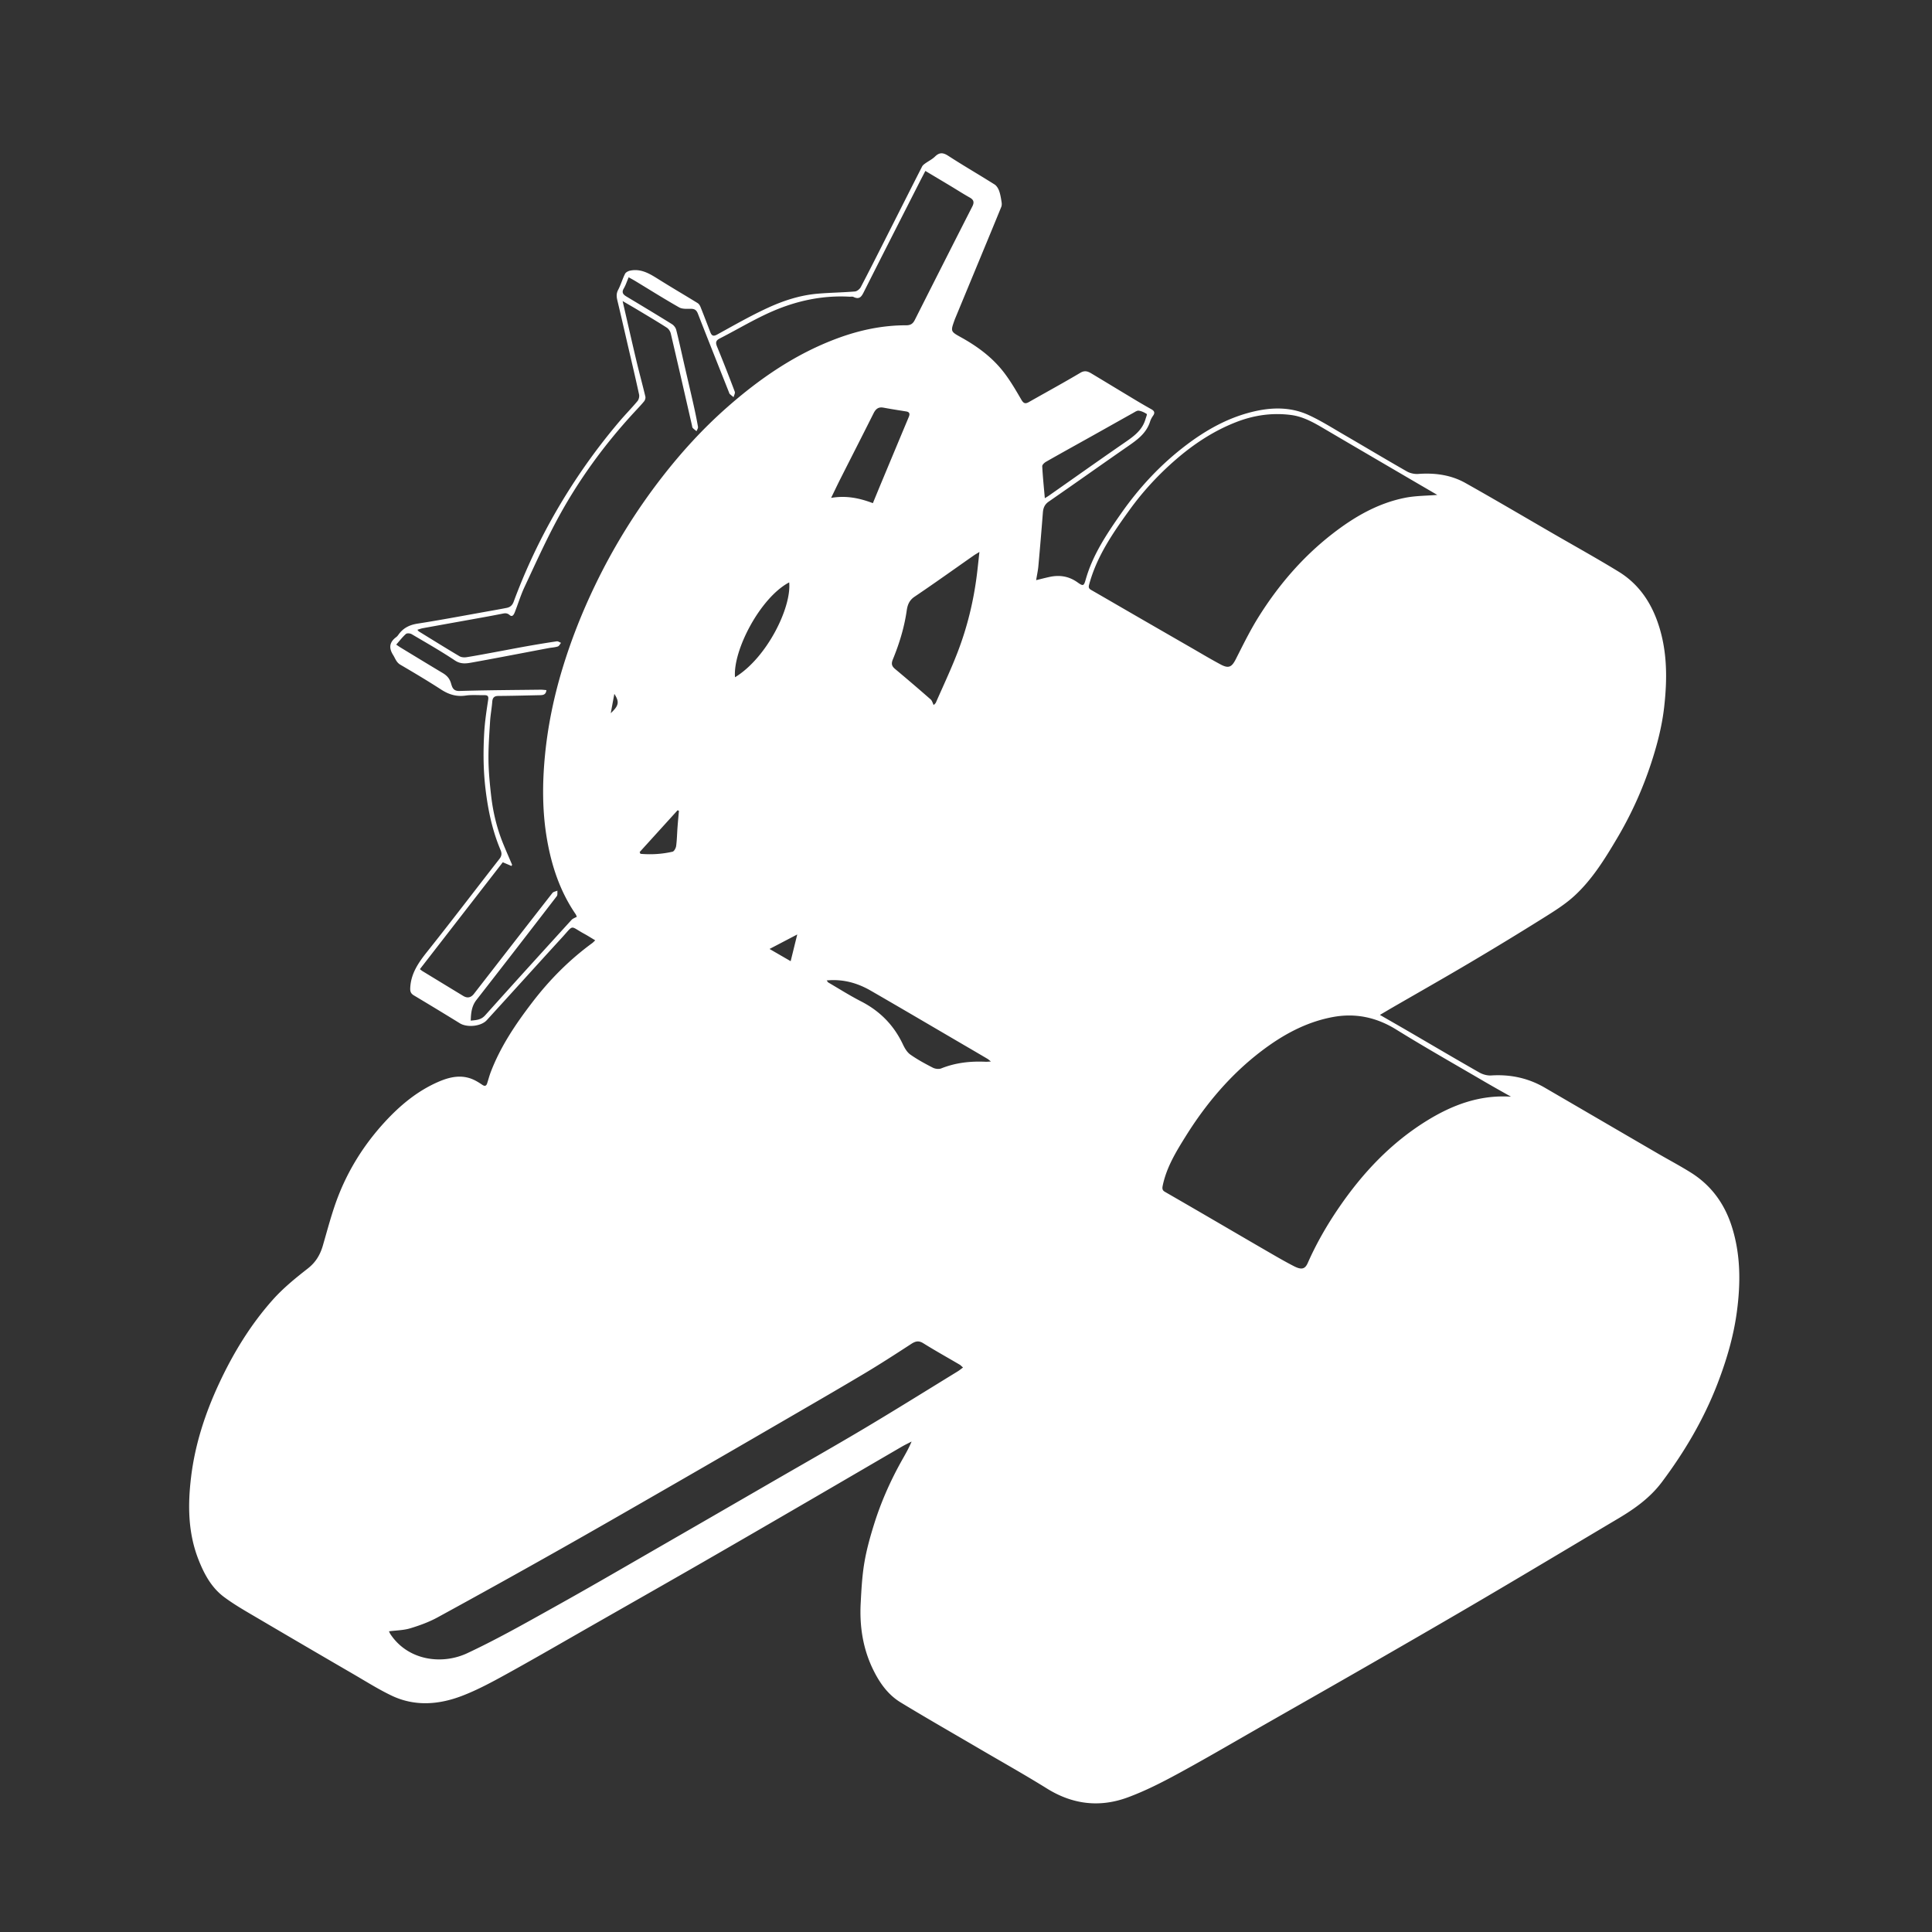<svg xmlns="http://www.w3.org/2000/svg" width="550" height="550" fill="none" viewBox="0 0 550 550">
    <rect x="0" y="0" width="550" height="550" fill="#333333" stroke="none"/>
    <path fill="#fff" d="M294.965 165.157c.492-.119.95-.232 1.385-.34.895-.221 1.696-.419 2.504-.591 2.841-.601 5.456-.175 7.876 1.549 1.64 1.166 1.819 1.058 2.356-.828 1.994-7.013 5.994-12.959 10.098-18.822 5.229-7.466 11.398-14.073 18.71-19.573 5.265-3.964 10.929-7.184 17.301-8.963 5.834-1.632 11.745-2.014 17.392.589 2.661 1.226 5.196 2.728 7.728 4.228l.002.001q1.132.673 2.268 1.335c2.352 1.366 4.695 2.745 7.039 4.125 3.618 2.129 7.236 4.259 10.883 6.338.927.53 2.177.792 3.244.717 4.728-.347 9.297.262 13.428 2.583 5.975 3.354 11.898 6.8 17.82 10.247l.002.001q3.606 2.1 7.216 4.191c1.842 1.066 3.691 2.121 5.539 3.177 4.366 2.493 8.734 4.987 13.02 7.613 5.206 3.192 8.684 7.872 10.838 13.608 3.044 8.115 3.092 16.485 2.145 24.89-.613 5.445-1.986 10.758-3.702 15.996a107.7 107.7 0 0 1-9.727 21.448c-3.458 5.839-7.044 11.654-12.055 16.286-2.63 2.433-5.747 4.383-8.815 6.303l-.39.244-.224.14a959 959 0 0 1-20.783 12.636c-4.899 2.898-9.832 5.733-14.767 8.568-2.263 1.3-4.525 2.599-6.785 3.906-.721.418-1.438.842-2.194 1.289-.475.281-.966.572-1.484.876l2.544 1.461.002.001c1.957 1.123 3.834 2.201 5.705 3.29q2.824 1.645 5.645 3.296l.019.011c4.784 2.797 9.568 5.594 14.383 8.334.979.558 2.261.916 3.371.844 5.445-.346 10.527.725 15.244 3.467q7.587 4.415 15.172 8.836l.034.02q8.41 4.903 16.825 9.798c1.143.665 2.296 1.312 3.449 1.96 2.05 1.152 4.099 2.303 6.091 3.548 5.819 3.638 9.619 8.864 11.693 15.387 2.547 8.012 2.531 16.191 1.421 24.385-.943 6.969-2.933 13.68-5.461 20.259-3.904 10.149-9.345 19.382-15.84 28.059-3.339 4.465-7.721 7.601-12.426 10.395q-6.66 3.957-13.315 7.924l-.008.005-.007.004-.006.004c-8.176 4.871-16.351 9.742-24.553 14.566-10.567 6.217-21.186 12.342-31.812 18.46-7.54 4.341-15.099 8.648-22.658 12.956h-.001l-.016.009-8.262 4.71a2216 2216 0 0 0-6.867 3.94c-5.898 3.394-11.796 6.788-17.773 10.038-4.681 2.543-9.48 4.99-14.467 6.821-7.921 2.902-15.61 1.986-22.893-2.543-4.459-2.773-9.004-5.4-13.55-8.029h-.001l-.01-.006a1125 1125 0 0 1-5.921-3.439q-3.286-1.924-6.58-3.837c-5.227-3.041-10.455-6.082-15.621-9.222-3.55-2.157-5.918-5.48-7.749-9.185-2.977-6.022-3.96-12.43-3.614-19.057.199-3.856.406-7.737 1.047-11.534.621-3.701 1.644-7.355 2.766-10.945 1.91-6.113 4.478-11.968 7.578-17.579q.338-.61.683-1.219c.848-1.501 1.707-3.021 2.417-4.744a71 71 0 0 1-.914.469c-.662.335-1.324.671-1.963 1.044q-5.835 3.396-11.668 6.8l-.032.019a9163 9163 0 0 1-13.147 7.66l-4.048 2.351-.018.011a7345 7345 0 0 1-27.635 16.002c-7.616 4.38-15.25 8.731-22.883 13.081l-.002.002-.025.014-.077.043-8.204 4.678q-3.327 1.9-6.652 3.808l-.002.001-.001.001c-5.935 3.403-11.869 6.806-17.858 10.112-4.171 2.301-8.402 4.601-12.836 6.301-6.602 2.531-13.46 3.088-20.075-.068-2.834-1.352-5.544-2.962-8.252-4.57l-.004-.002-.004-.002a301 301 0 0 0-2.561-1.511 5284 5284 0 0 1-27.18-15.889l-1.397-.82-.002-.001c-2.823-1.654-5.656-3.313-8.272-5.26-3.614-2.686-5.696-6.571-7.323-10.734-2.985-7.634-3.033-15.55-2.074-23.462 1.127-9.293 4.012-18.125 7.972-26.618 4.016-8.617 8.931-16.677 15.235-23.765 2.958-3.327 6.488-6.201 10.014-8.951 2.26-1.763 3.522-3.9 4.283-6.519q.421-1.458.835-2.919c.791-2.787 1.583-5.574 2.512-8.317 3.052-9.022 7.892-17.01 14.348-24.019 4.342-4.712 9.205-8.752 15.12-11.339 3.295-1.441 6.73-2.233 10.232-.573.816.386 1.584.879 2.333 1.385.696.473 1.142.378 1.401-.43q.17-.54.331-1.083c.206-.689.412-1.38.668-2.053 2.794-7.347 7.148-13.779 11.884-19.956 4.895-6.392 10.531-12.067 17.05-16.831a4 4 0 0 0 .458-.414c.102-.101.221-.218.37-.358q-.552-.33-1.068-.646l-.002-.001-.001-.001-.001-.001c-.692-.421-1.348-.822-2.024-1.19-.764-.415-1.344-.771-1.804-1.052-.813-.498-1.248-.765-1.648-.719-.462.054-.876.525-1.769 1.542-.319.363-.699.796-1.163 1.303-3.962 4.323-7.903 8.663-11.844 13.003a4736 4736 0 0 1-9.557 10.503c-1.616 1.771-5.584 2.149-7.645.884a1125 1125 0 0 0-13.091-7.944c-.875-.522-1.09-1.103-1.046-2.094.183-4.143 2.344-7.239 4.827-10.356 4.306-5.402 8.531-10.87 12.757-16.338 2.601-3.366 5.203-6.733 7.824-10.085.673-.86.689-1.608.31-2.499-2.364-5.58-3.578-11.415-4.294-17.433-.637-5.353-.665-10.678-.362-16.015.173-3.035.63-6.059 1.085-9.072l.045-.301c.159-1.063-.227-1.29-1.106-1.278-.551.008-1.104-.003-1.657-.014h-.002c-1.224-.023-2.448-.047-3.643.126-2.619.378-4.808-.299-6.989-1.712-3.8-2.463-7.701-4.78-11.609-7.072-.844-.494-1.23-1.231-1.62-1.979-.142-.272-.284-.544-.45-.807-1.281-2.034-1.019-3.674.912-5.087.226-.167.418-.398.581-.628 1.333-1.899 3.108-2.826 5.452-3.192 4.976-.777 9.931-1.675 14.888-2.573q2.848-.518 5.697-1.025c1.596-.283 3.192-.566 4.784-.88.991-.195 1.62-.7 2.014-1.759a168.5 168.5 0 0 1 10.682-23.251 174 174 0 0 1 19.426-28.075c.794-.936 1.623-1.844 2.451-2.751.911-.998 1.822-1.996 2.688-3.032.374-.45.585-1.29.461-1.863-.786-3.643-1.633-7.276-2.481-10.907v-.003l-.611-2.622q-.403-1.737-.803-3.476v-.002c-.751-3.255-1.501-6.51-2.282-9.76-.254-1.054-.346-1.97.203-3.012.402-.767.718-1.577 1.034-2.388.291-.748.582-1.495.94-2.209.223-.446.932-.804 1.477-.911 3.12-.63 5.588.915 8.079 2.48a398 398 0 0 0 6.287 3.839h.001c1.614.972 3.229 1.944 4.832 2.934.367.227.653.697.82 1.114a350 350 0 0 1 1.912 4.9l.001.004q.441 1.15.885 2.296c.39 1.003.872 1.214 1.946.621a661 661 0 0 0 2.461-1.36c3.975-2.202 7.954-4.406 12.078-6.293 4.418-2.022 9.087-3.535 13.99-3.957 1.816-.156 3.639-.243 5.461-.33h.001c1.74-.083 3.481-.166 5.216-.31.597-.052 1.37-.68 1.668-1.25 2.289-4.37 4.515-8.774 6.74-13.177h.001v-.001l.017-.034.991-1.96q1.563-3.086 3.123-6.173c2.186-4.325 4.372-8.648 6.572-12.963.18-.354.546-.64.88-.88.33-.237.679-.456 1.028-.675.629-.396 1.258-.791 1.778-1.298 1.281-1.25 2.316-1.147 3.793-.187 2.47 1.6 4.986 3.13 7.503 4.657a399 399 0 0 1 5.643 3.47c.593.374 1.055 1.138 1.305 1.823.341.942.503 1.952.664 2.952l.041.256c.071.445.071.97-.096 1.38-1.727 4.238-3.479 8.465-5.23 12.693l-1.536 3.71-3.214 7.76-.012.03-3.233 7.807-.027.08-.017.055-.008.023c-1.17 3.249-1.183 3.284 1.783 4.928 4.72 2.611 9.011 5.779 12.298 10.082 1.843 2.412 3.387 5.066 4.915 7.697.605 1.039 1.111 1.266 2.126.688a885 885 0 0 1 4.847-2.728c3.294-1.845 6.588-3.69 9.831-5.618 1.317-.784 2.225-.362 3.248.255q3.22 1.936 6.433 3.881 3.215 1.945 6.434 3.88a159 159 0 0 0 4.087 2.36c.816.454 1.115.971.506 1.835-.354.502-.669 1.067-.852 1.648-1.075 3.438-3.786 5.314-6.53 7.211l-.391.271c-3.46 2.401-6.906 4.82-10.352 7.238l-.003.002-.005.004a2086 2086 0 0 1-11.578 8.087c-1.162.804-1.564 1.791-1.667 3.109q-.592 7.636-1.286 15.267c-.082.887-.242 1.768-.41 2.693q-.116.629-.227 1.294m-130.753 95.826-.002-.003a7 7 0 0 1-.111-.261c-.072-.176-.143-.352-.247-.503-4.461-6.511-6.865-13.822-8.171-21.508-1.317-7.769-1.305-15.609-.561-23.442.808-8.533 2.547-16.899 5.043-25.09 2.451-8.04 5.536-15.844 9.182-23.43a171 171 0 0 1 19.175-30.977c5.548-7.136 11.634-13.794 18.432-19.784 9.444-8.326 19.693-15.347 31.597-19.729 6.28-2.312 12.744-3.666 19.446-3.654 1.258 0 1.903-.473 2.428-1.512a8726 8726 0 0 1 16.37-32.302c.597-1.166.445-1.894-.717-2.547-1.247-.7-2.466-1.45-3.684-2.2h-.001a242 242 0 0 0-1.831-1.12c-1.625-.975-3.252-1.947-4.935-2.952l-.003-.001-2.19-1.309-.552 1.06c-.315.606-.608 1.167-.897 1.73q-1.677 3.298-3.356 6.594l-.01.02-.014.028c-4.193 8.239-8.386 16.476-12.54 24.737l-.073.145c-.666 1.334-1.219 2.441-3.035 1.554-.208-.102-.471-.087-.735-.072-.137.008-.274.016-.404.008-7.597-.422-14.885 1.135-21.778 4.1-3.361 1.444-6.587 3.2-9.814 4.954-1.76.958-3.52 1.915-5.302 2.823-1.202.608-1.242 1.241-.772 2.38a469 469 0 0 1 5.026 12.787c.109.287-.032.666-.172 1.045-.065.174-.13.347-.17.512l-.12-.097-.16-.128a12 12 0 0 1-.798-.675c-.097-.094-.148-.238-.198-.38l-.049-.133-2.113-5.325c-2.253-5.672-4.506-11.344-6.719-17.031-.398-1.023-.943-1.385-2.006-1.385l-.501.005c-.992.013-2.058.028-2.826-.407-3.026-1.716-5.995-3.535-8.964-5.353a820 820 0 0 0-3.549-2.165 35 35 0 0 0-1.149-.654l-.001-.001q-.333-.184-.717-.4c-.165.386-.31.758-.45 1.115-.293.748-.562 1.434-.931 2.061-.672 1.138-.207 1.723.74 2.293 4.335 2.603 8.669 5.205 12.959 7.872.546.338 1.067 1.01 1.222 1.628.6 2.385 1.142 4.784 1.683 7.183v.001l.001.001v.001q.35 1.558.708 3.114.451 1.959.907 3.916c.549 2.362 1.098 4.723 1.628 7.089.47 2.093.908 4.195 1.274 6.304.047.261-.098.555-.241.849-.065.132-.13.264-.177.393q-.161-.134-.326-.265h-.001c-.264-.211-.528-.421-.755-.662-.109-.118-.142-.312-.174-.5l-.009-.054-.008-.04-.016-.083-1.386-6.047a3665 3665 0 0 0-4.656-20.173c-.147-.621-.621-1.326-1.15-1.664-2.256-1.447-4.558-2.826-6.859-4.204h-.001l-1.451-.87c-.9-.54-1.808-1.068-2.777-1.63l-.003-.002-.002-.001-1.468-.855 1.125 4.911.001.004.001.003v.002c.939 4.106 1.846 8.071 2.785 12.027.412 1.739.856 3.47 1.3 5.201v.002c.431 1.679.862 3.358 1.263 5.045.096.41-.087 1.023-.366 1.358-.677.825-1.407 1.606-2.137 2.387q-.374.399-.744.801c-8.545 9.273-15.916 19.414-21.878 30.514-2.777 5.172-5.257 10.506-7.735 15.838v.001q-.773 1.665-1.551 3.329c-.687 1.469-1.237 3.003-1.788 4.538a92 92 0 0 1-.934 2.53c-.259.665-.685 1.608-1.493.904-.765-.666-1.422-.531-2.166-.378h-.001l-.197.039q-2.53.496-5.066.956l-6.589 1.186q-5.37.963-10.74 1.938c-.329.06-.65.164-1.003.279q-.246.08-.518.163c.089.1.153.181.206.247l.001.001a1 1 0 0 0 .207.217l2.305 1.421.002.002c3.089 1.905 6.175 3.81 9.295 5.658.549.322 1.389.358 2.05.251 2.25-.36 4.488-.776 6.727-1.192h.004l.018-.004 1.971-.365q1.6-.295 3.199-.598h.002l.001-.001c1.742-.328 3.483-.656 5.228-.965 2.817-.497 5.643-.967 8.473-1.381.254-.038.534.104.814.247.133.067.266.135.396.183-.093.112-.18.242-.267.372-.196.292-.392.584-.656.667-.547.173-1.122.248-1.698.324h-.001c-.325.042-.651.085-.972.145q-3.282.621-6.563 1.248c-4.939.943-9.877 1.885-14.826 2.776l-.219.04c-1.651.3-3.275.594-4.99-.549-3.373-2.247-6.874-4.297-10.375-6.346l-.014-.008q-.983-.575-1.965-1.152c-.422-.247-1.31-.311-1.612-.044-.698.618-1.307 1.335-1.952 2.096-.26.306-.526.62-.806.937.191.127.359.242.513.347.321.219.579.395.848.556l2.17 1.319.003.002c3.227 1.961 6.455 3.922 9.699 5.863 1.103.657 1.879 1.433 2.305 2.738q.057.176.11.359c.297.994.618 2.066 2.341 2.013 5.857-.179 11.715-.24 17.574-.301h.002q2.757-.028 5.512-.061c.37-.005.742.03 1.13.067q.268.027.55.048c-.139 1.362-.991 1.425-1.879 1.445l-3.196.07-.015.001c-2.848.065-5.696.13-8.546.144-1.229.004-1.691.486-1.783 1.668-.067.87-.182 1.737-.296 2.604-.13.981-.259 1.961-.321 2.948l-.1 1.612c-.197 3.134-.395 6.272-.357 9.404.04 3.379.37 6.766.752 10.13.525 4.604 1.588 9.106 3.315 13.42.574 1.432 1.187 2.851 1.799 4.27q.433 1 .86 2.003l-.041.085-.047.097-.083.168-1.538-.657-.942-.402-9.533 12.294-.107.137-.019.026-13.938 17.974q.181.14.311.246c.161.13.28.226.409.303 3.227 1.969 6.454 3.932 9.683 5.897l.004.002 1.923 1.17q1.759 1.07 3.053-.589l4.496-5.791.033-.042a8184 8184 0 0 1 17.798-22.871c.197-.254.565-.374.933-.494.175-.057.351-.115.508-.186-.018.17-.015.357-.013.543.006.396.011.791-.178 1.037a5145 5145 0 0 1-22.869 29.543c-1.361 1.743-1.552 3.686-1.62 5.883l.098-.01.218-.021c1.457-.14 2.69-.258 3.768-1.462 8.151-9.102 16.373-18.141 24.596-27.171.262-.287.638-.467 1.016-.648.172-.082.344-.165.506-.257m2.593 3.133c-2.164-.36-2.519-.814-2.574-3.111l1.228 1.485.003.003zm80.293 41.436c2.714 5.377 3.096 11.136 2.865 17.381v-.008l-2.164-1.263-1.707-.996-.04-.024-.275-.16-6.715-3.917q-.248-.147-.493-.302c-.405-.253-.809-.505-1.246-.681-.25-.1-.547-.08-.845-.06-.13.009-.259.017-.385.016.043.152.071.328.098.503.058.376.116.749.328.882 1.609 1.01 3.252 1.961 4.896 2.913l.052.03.663.384 1.04.605q.907.534 1.811 1.075l.006.003.005.004c1.565.934 3.129 1.868 4.741 2.711.597.311 1.619.359 2.197.052 2.61-1.377 5.185-2.838 7.669-4.434 2.985-1.918 6.034-3.789 9.484-4.605 9.608-2.272 18.559.749 22.734 10.866 2.866 6.945 3.005 14.169 1.883 21.416-.649 4.179-1.704 8.326-2.989 12.358-.563 1.773-1.368 3.466-2.174 5.162-.652 1.372-1.305 2.746-1.83 4.163-2.249 6.078-5.795 11.363-9.612 16.505-1.397 1.883-1.437 1.883-3.395.745-1.327-.77-2.65-1.547-3.973-2.323l-.001-.001-.002-.001a538 538 0 0 0-6.531-3.793c-.9-.509-1.019-.847-.338-1.707 3.92-4.947 7.192-10.304 9.711-16.135l-.098.122-.095.113-.001.001a3.5 3.5 0 0 0-.387.52c-.087.151-.151.315-.215.479a3 3 0 0 1-.267.56 526 526 0 0 0-2.48 3.739c-2.224 3.372-4.447 6.743-6.869 9.964-.995 1.32-2.553 2.255-4.063 3.161q-.481.288-.948.576c-6.921 4.311-13.85 8.609-20.851 12.788-4.52 2.699-9.089 5.318-13.658 7.938l-.001.001q-3.012 1.725-6.018 3.46l-4.147 2.396q-7.34 4.244-14.686 8.477-13.14 7.563-26.292 15.108a3007 3007 0 0 0-7.774 4.483l-.001.001-.002.001c-6.202 3.585-12.405 7.171-18.67 10.643-8.51 4.716-17.083 9.317-25.759 13.707-2.75 1.393-5.994 1.537-9.122 1.182-.43-.047-.955-.593-1.17-1.038-1.6-3.332-2.145-6.945-2.36-10.559-.347-5.811.617-11.503 2.121-17.114 3.128-11.678 8.764-22.034 16.521-31.231 3.697-4.382 8.45-7.391 13.687-9.664a98 98 0 0 0 2.925-1.347c.97-.46 1.941-.919 2.926-1.347 1.151-.499 1.035-1.343.913-2.234l-.042-.314q-.105-.875-.219-1.749v-.002c-.216-1.687-.432-3.372-.521-5.066-.314-5.978 1.413-11.53 3.96-16.82 2.91-6.037 6.858-11.323 12.135-15.55l.14-.111c1.741-1.393 1.808-1.447 3.864-.291 1.714.963 3.41 1.959 5.106 2.954h.001v.001c1.431.839 2.861 1.679 4.302 2.498.458.263 1.114.49 1.58.366a114 114 0 0 0 7.407-2.205c.505-.171 1.102-.812 1.198-1.321.979-5.226 2.531-10.272 4.589-15.16 2.189-5.198 4.823-10.189 8.183-14.722l.113-.153c2.455-3.314 4.951-6.684 7.93-9.494l.783-.74c4.376-4.135 8.797-8.312 14.532-10.671 4.629-1.903 9.293-3.419 14.436-2.567 5.528.915 9.408 3.94 11.896 8.867m54.358 7.819-1.563.886.003.007q-.535-.702-1.045-1.384h-.001v-.001c-.717-.954-1.411-1.879-2.141-2.774-2.501-3.06-5.845-4.98-9.187-6.9h-.001q-.691-.396-1.379-.797-.95-.556-1.898-1.118l-.001-.001c-1.789-1.059-3.579-2.119-5.417-3.084-1.214-.637-1.564-1.417-1.202-2.651.389-1.323.752-2.656 1.116-3.988v-.001c.803-2.942 1.605-5.883 2.673-8.727 3.113-8.274 7.682-15.76 13.337-22.558 3.96-4.764 9.027-8.016 14.675-10.444a82 82 0 0 0 5.564-2.627c.378-.199.736-.855.728-1.297a18.7 18.7 0 0 0-.406-3.55c-.959-4.502-.625-8.971.601-13.321 2.535-8.987 7.264-16.661 14.368-22.798 2.601-2.248 2.607-2.245 5.493-.537l.047.028c2.79 1.652 5.588 3.299 8.426 4.867.577.319 1.409.506 2.029.359 2.46-.581 4.888-1.298 7.308-2.034.366-.112.808-.569.883-.935 1.151-5.672 2.77-11.188 5.111-16.49 4.374-9.902 10.36-18.658 18.308-26.041 3.944-3.665 8.234-6.865 13.201-8.951 2.699-1.134 5.612-1.803 8.482-2.459 2.455-.562 2.961-.187 3.852 2.173 1.974 5.237 2.544 10.666 1.966 16.202-.111 1.067.235 1.588 1.059 2.062q2.203 1.263 4.402 2.534c3.035 1.751 6.07 3.502 9.126 5.211.454.255 1.31.215 1.775-.048a412 412 0 0 0 5.577-3.234h.002c2.501-1.468 5.002-2.935 7.543-4.332 2.922-1.608 6.133-2.328 9.501-2.332 1.01 0 1.619.386 2.033 1.238 1.668 3.419 2.591 7.024 3.164 10.793.975 6.432.032 12.709-1.405 18.886-1.922 8.262-5.181 16.055-9.615 23.318-.737 1.207-1.516 2.387-2.295 3.567l-.001.001c-.718 1.088-1.437 2.177-2.122 3.286-2.412 3.904-5.982 6.452-9.835 8.744-4.933 2.932-9.852 5.889-14.771 8.845l-.001.001c-6.405 3.85-12.811 7.7-19.249 11.496-5.391 3.176-10.83 6.274-16.268 9.372l-.002.001-.003.002c-3.263 1.859-6.526 3.718-9.78 5.594a6725 6725 0 0 0-13.484 7.797c-5.744 3.327-11.488 6.654-17.245 9.961-5.337 3.066-10.693 6.096-16.049 9.127a5374 5374 0 0 0-6.964 3.944c-3.003 1.703-6.007 3.404-9.023 5.112m-135.187 17.778q.863.524 1.75 1.057h-.004q-.976.57-1.915 1.109h-.002a146 146 0 0 0-4.009 2.366c-4.923 3.049-8.959 7.088-12.621 11.522-4.031 4.883-7.398 10.217-9.826 16.059-1.093 2.628-1.949 5.355-2.804 8.082-.345 1.097-.689 2.194-1.049 3.285-.3.906-.582 1.82-.864 2.733v.002c-.604 1.958-1.208 3.915-1.99 5.798-.313.758-1.071 1.342-1.818 1.917-.277.214-.553.427-.804.646a167 167 0 0 1-3.07 2.606l-.002.002c-2.083 1.739-4.166 3.478-6.058 5.408-4.836 4.931-8.542 10.738-12.036 16.672a98 98 0 0 0-9.301 21.166c-2.253 7.379-3.757 14.937-3.558 22.694.19 7.379 1.492 14.523 5.806 20.787.136.199.235.418.331.637.021.047.013.105.001.189q-.01.067-.017.157l-3.851-2.241-.052-.03-.037-.022a5331 5331 0 0 1-9.162-5.34c-2.16-1.26-4.311-2.534-6.463-3.808-4.618-2.734-9.236-5.469-13.93-8.064-6.886-3.809-10.58-9.728-12.414-17.142-1.636-6.615-1.525-13.321-.581-19.928 1.723-12.072 6.033-23.307 12.254-33.798 3.78-6.38 7.84-12.573 13.301-17.664 1.703-1.586 3.508-3.061 5.314-4.536h.001c1.225-1.001 2.45-2.002 3.644-3.038.645-.561 1.234-1.353 1.496-2.153.83-2.509 1.623-5.031 2.415-7.553v-.001c.836-2.657 1.67-5.314 2.549-7.956 1.707-5.142 4.286-9.874 7.275-14.376 3.94-5.93 8.629-11.195 14.491-15.283 1.499-1.045 3.137-1.891 4.775-2.737.819-.423 1.638-.846 2.441-1.294 1.11-.621 2.101-.323 3.104.262 3.25 1.906 6.506 3.804 9.762 5.702l2.35 1.371 5.979 3.484.007.004q7.887 4.593 15.768 9.196c1.141.669 2.271 1.353 3.424 2.051m191.146 28.827q.635.4 1.314.823l-.016-.004c-.782.46-1.547.891-2.294 1.312h-.002c-1.571.885-3.061 1.725-4.458 2.696-8.159 5.667-14.233 13.185-19.009 21.814-3.283 5.926-5.464 12.254-7.012 18.841-.498 2.122-1.226 4.255-2.265 6.161-.689 1.266-2.002 2.281-3.22 3.152-9.154 6.548-15.498 15.443-21.002 25.035-4.243 7.394-7.391 15.235-9.704 23.462-2.252 8.027-2.988 16.159-2.372 24.401.426 5.684 2.189 11.033 5.338 15.86.167.255.298.526.266.987l-2.38-1.373-.006-.004c-1.699-.98-3.398-1.96-5.092-2.949-2.539-1.484-5.072-2.981-7.605-4.477-5.72-3.381-11.441-6.762-17.242-9.998-5.393-3.009-9.429-7.057-11.702-12.816-1.301-3.299-1.997-6.722-2.459-10.24-.677-5.134-.346-10.245.497-15.268.812-4.823 2.078-9.599 3.543-14.272 2.228-7.12 5.508-13.81 9.38-20.186 5.115-8.422 11.105-16.099 19.204-21.922.194-.14.397-.276.6-.413.689-.464 1.39-.935 1.82-1.577.931-1.393 1.747-2.926 2.276-4.514.662-1.986 1.235-4.001 1.808-6.017.417-1.466.834-2.932 1.285-4.386 2.117-6.85 5.393-13.126 9.568-18.941 4.414-6.153 9.631-11.462 16.186-15.359.355-.212.72-.406 1.083-.6.395-.211.789-.422 1.17-.654 2.217-1.345 4.107-1.13 6.44.271 7.932 4.767 15.942 9.405 23.953 14.044l.005.003.003.002.016.009q4.757 2.752 9.506 5.516a86 86 0 0 1 2.576 1.58zM158.917 245.299c-1.887-6.67-2.655-13.464-2.774-20.401.131-1.564.238-3.131.344-4.699.238-3.482.475-6.965.977-10.41 1.131-7.784 3.037-15.41 5.517-22.9 3.597-10.866 8.298-21.222 14.033-31.112 7.072-12.195 15.49-23.351 25.468-33.337 7.22-7.231 15.12-13.587 23.952-18.721 7.184-4.175 14.813-7.34 23.048-8.72 7.657-1.282 15.219-.984 22.495 2.18 8.338 3.622 14.085 9.807 17.91 17.906 2.985 6.329 4.493 13.031 5.241 19.976.956 8.871.363 17.667-1.05 26.411-1.067 6.595-2.731 13.067-4.796 19.443a166.5 166.5 0 0 1-11.387 26.829 168.5 168.5 0 0 1-15.08 23.45c-6.758 8.828-14.304 16.895-22.909 23.956-6.292 5.162-13.027 9.647-20.37 13.189-5.046 2.432-10.316 4.303-15.796 5.405-6.874 1.381-13.771 1.365-20.545-.764-4.279-1.345-8.111-3.51-11.522-6.42-6.635-5.655-10.424-13.01-12.756-21.261m290.937 85.615.168-.101-.004-.004q.871.506 1.746 1.006l.005.003c1.469.843 2.939 1.685 4.374 2.585.868.546 1.604.581 2.54.195 5.743-2.38 11.661-2.977 17.655-1.198 6.022 1.787 10.396 5.68 13.249 11.26 2.774 5.42 3.881 11.259 4.052 17.281.247 8.684-1.282 17.102-3.896 25.368-3.961 12.518-10.146 23.821-18.137 34.204-3.32 4.315-7.686 7.22-12.235 9.962a3438 3438 0 0 0-9.382 5.68l-.007.005c-6.699 4.066-13.397 8.132-20.158 12.09-8.518 4.989-17.086 9.892-25.655 14.796-4.14 2.37-8.28 4.739-12.414 7.118q-4.456 2.566-8.906 5.141c-5.043 2.914-10.085 5.828-15.141 8.717l-1.588.908-1.486.848-.005.003c-8.951 5.115-17.902 10.23-26.915 15.236-4.835 2.686-9.715 5.349-14.781 7.542-6.715 2.906-13.672 3.447-20.541.283-4.501-2.074-7.709-5.513-9.886-9.938-3.371-6.85-4.167-14.149-3.495-21.624.382-4.258.872-8.561 1.895-12.7 1.15-4.653 2.766-9.214 4.513-13.687 3.299-8.45 7.988-16.143 13.409-23.399 3.339-4.469 7.116-8.565 11.772-11.601 4.406-2.874 6.062-7.12 7.164-11.821 2.17-9.257 5.935-17.767 11.574-25.452 4.02-5.48 8.677-10.296 14.38-14.021 3.626-2.369 7.427-4.422 11.996-3.885 1.683.195 3.391.494 4.983 1.043 1.532.525 2.033-.187 2.583-1.349q.383-.811.764-1.624c1.166-2.482 2.332-4.967 3.666-7.355 5.826-10.432 13.189-19.622 22.498-27.184 4.47-3.629 9.318-6.67 14.687-8.792 5.52-2.181 11.275-3.275 17.122-1.962 6.192 1.389 10.805 5.138 13.643 10.866 1.986 4.012 3.136 8.29 3.534 12.76.032.37.1.804.319 1.07.203.247.633.422.955.41.159-.004.454-.513.43-.768a89 89 0 0 0-.593-4.676 37 37 0 0 0-.42-2.178q-.104-.478-.201-.959zM337.471 189.23l.49.313h.008c-.752.439-1.493.854-2.221 1.26l-.001.001-.002.001c-1.521.851-2.982 1.669-4.363 2.603-6.209 4.195-11.207 9.608-15.438 15.757-3.622 5.261-6.507 10.901-8.537 16.95-.63 1.879-1.146 3.795-1.662 5.712a142 142 0 0 1-1.136 4.055l-.054.18-.084.278c-.434 1.452-.88 2.942-1.665 4.195-.752 1.198-1.974 2.177-3.156 3.021-10.149 7.251-16.836 17.289-22.65 28.031-3.125 5.771-5.485 11.86-7.431 18.117-.811 2.602-.813 2.601-3.058 1.291l-.214-.125-1.624-.946-.859-.501-.002-.001c-5.801-3.382-11.605-6.766-17.494-9.99-3.415-1.871-7.272-2.556-11.116-2.078-2.914.363-5.056-.953-7.239-2.295q-.385-.236-.773-.471c-.303-.183-.549-.844-.47-1.21l.199-.925c.483-2.255.967-4.519 1.692-6.697.23-.697 1.1-1.241 1.864-1.718l.317-.2c9.548-6.133 17.942-13.628 25.372-22.145 3.444-3.946 6.628-8.12 9.81-12.291l.002-.003a859 859 0 0 1 2.693-3.518c.796-1.031 1.326-1.262 2.548-.585 4.041 2.243 8.122 4.415 12.204 6.588h.001l.001.001q2.089 1.11 4.175 2.226c.207.112.426.215.653.291 1.572.525 6.312-2.432 6.531-4.068q.705-5.349-3.399-8.804c-1.57-1.321-3.132-2.653-4.695-3.985a663 663 0 0 0-7.213-6.088c-.939-.78-.971-1.397-.418-2.42 3.925-7.267 7.427-14.734 10.05-22.574 1.27-3.8 2.409-7.642 3.548-11.485q.644-2.181 1.299-4.36c.143-.467.211-.963.278-1.45l.013-.094c.342-2.539 2.468-3.63 4.688-2.344 7.307 4.23 14.602 8.48 21.896 12.731l.002.001a5774 5774 0 0 1 12.002 7.015l2.199 1.287 1.488.872c.308.181.608.374.95.593zm92.682 122.976q-1.142-.646-2.286-1.289a361 361 0 0 1-5.136-2.925c-2.276-1.333-4.558-2.656-6.84-3.98l-.007-.004c-6.174-3.581-12.348-7.162-18.414-10.921-5.663-3.51-11.653-4.752-18.077-3.55-7.606 1.421-14.24 5.066-20.346 9.723-8.76 6.682-15.741 14.969-21.536 24.262-2.718 4.362-5.412 8.772-6.495 13.922-.163.768-.219 1.369.585 1.831a2975 2975 0 0 1 13.592 7.876l.008.004q3.067 1.784 6.131 3.574a2603 2603 0 0 0 9.435 5.489l.662.383.001.001c2.29 1.326 4.582 2.653 6.934 3.858 2.17 1.111 3.153.832 3.929-.923 2.435-5.512 5.424-10.714 8.823-15.685 6.742-9.871 14.79-18.44 25.023-24.776 7.311-4.527 15.1-7.456 24.014-6.87m-20.986-171.314-.618-.36c-2.489-1.45-5.021-2.926-7.553-4.408l-5.702-3.336-.046-.027-.004-.002c-6.237-3.648-12.472-7.294-18.701-10.959-2.814-1.656-5.691-3.22-8.963-3.654-5.301-.7-10.471.02-15.466 1.938-6.495 2.496-12.214 6.261-17.436 10.794-4.92 4.267-9.325 9.027-13.138 14.312-4.752 6.583-9.349 13.25-11.494 21.249-.203.76-.088 1.123.565 1.497 2.565 1.472 5.123 2.955 7.681 4.438q2.222 1.289 4.446 2.575c4.541 2.624 9.089 5.243 13.635 7.861l2.472 1.424q1.166.673 2.329 1.352c2.105 1.226 4.209 2.452 6.355 3.595 2.265 1.206 3.144.704 4.279-1.532l.819-1.62c1.77-3.504 3.544-7.015 5.62-10.336 5.656-9.047 12.525-17.074 20.979-23.657 6.233-4.852 12.971-8.784 20.807-10.332 2.035-.402 4.129-.515 6.244-.629.96-.051 1.924-.103 2.89-.183m12.864 39.374-.41-.283v-.004c0-.613.011-1.227.022-1.84v-.006c.024-1.339.048-2.679-.042-4.012-.334-5.011-1.389-9.855-4.294-14.058-4.279-6.185-10.197-8.668-17.692-7.737-7.227.9-13.281 4.219-18.877 8.605-9.822 7.693-16.915 17.492-22.148 28.736-2.448 5.261-4.219 10.734-5.413 16.397-.207.975-.633 1.457-1.64 1.656-1.353.267-2.714.613-3.98 1.146-1.389.581-2.515.378-3.761-.39-2.072-1.276-4.181-2.496-6.305-3.724q-1.295-.748-2.594-1.506c1.417-1.269 2.626-1.424 4.27-.505.949.53 1.887 1.084 2.824 1.637a115 115 0 0 0 3.242 1.869c.266.147.622.131.98.114.167-.007.334-.015.492-.006a5 5 0 0 1-.101-.559c-.06-.421-.12-.842-.356-.997l-.922-.606-.007-.005c-1.837-1.212-3.687-2.433-5.682-3.302-1.513-.656-3.304-.585-4.971.342-6.71 3.742-11.558 9.29-15.419 15.781-2.905 4.884-4.907 10.129-5.815 15.757-.585 3.622-.417 7.244.319 10.834l.002.008c.218 1.075.325 1.598.136 1.974-.178.357-.621.582-1.485 1.019l-.078.039q-1.343.676-2.693 1.345l-.002.001c-2.685 1.332-5.37 2.665-7.963 4.159-4.016 2.312-7.168 5.659-9.982 9.309-4.386 5.695-8.203 11.773-10.862 18.443-1.323 3.314-2.342 6.749-3.361 10.184-.446 1.503-.892 3.006-1.363 4.498-.11.346-.205.696-.319 1.113q-.07.259-.155.559-.654-.377-1.285-.729l-.001-.001c-1.147-.644-2.232-1.253-3.251-1.96-.334-.235-.465-1.135-.322-1.62l.319-1.09c.789-2.704 1.579-5.412 2.586-8.036 2.746-7.141 6.344-13.847 10.547-20.247 4.605-7.009 9.958-13.317 16.907-18.057 3.049-2.082 4.187-5.071 5.123-8.266.342-1.167.668-2.339.994-3.51l.001-.002v-.002c1.143-4.102 2.285-8.201 4.099-12.092 4.995-10.718 11.856-19.904 21.822-26.495 3.403-2.249 7.057-4.135 11.339-3.741 1.628.149 3.237.56 4.836.968h.001l.715.182c1.043.267 1.616.084 2.146-.955q.703-1.38 1.4-2.766l.002-.003.002-.004c1.894-3.755 3.791-7.514 5.959-11.109 4.33-7.184 9.647-13.62 15.844-19.303 4.991-4.577 10.408-8.533 16.597-11.343 5.986-2.719 12.262-4.263 18.797-2.91 6.535 1.354 11.319 5.25 14.241 11.343 1.926 4.016 2.829 8.287 3.474 12.649.047.316.313.601.579.884h.001c.122.131.243.261.344.393.077-.154.181-.312.285-.47.226-.343.452-.686.411-.994-.206-1.525-.495-3.038-.785-4.552v-.002l-.001-.001q-.172-.893-.336-1.785c-.04-.217-.075-.435-.119-.713l-.096-.597c.686.397 1.357.777 2.015 1.15h.001c1.55.879 3.026 1.715 4.451 2.631.991.637 1.791.557 2.806.159 6.157-2.427 12.41-2.981 18.73-.648 6.344 2.34 10.511 6.909 13.023 13.066 2.881 7.06 3.363 14.435 2.817 21.954-.394 5.408-1.416 10.694-2.897 15.888a99.4 99.4 0 0 1-6.985 17.834c-3.745 7.379-8.139 14.344-13.5 20.688-2.575 3.049-5.815 5.186-9.166 7.22q-4.15 2.517-8.293 5.045l-.009.006h-.001c-5.946 3.624-11.893 7.248-17.877 10.809-5.801 3.453-11.663 6.803-17.525 10.154l-4.147 2.371a3.33 3.33 0 0 1-1.747.402c-.859-.049-1.716-.139-2.573-.229l-.001-.001c-1.136-.119-2.273-.238-3.412-.263-1.366-.03-2.734.054-4.203.145h-.001c-.67.041-1.362.084-2.084.117l1.335-.792.003-.001a283 283 0 0 1 3.155-1.857q4.484-2.596 8.971-5.187l.005-.003.005-.003c6.34-3.663 12.681-7.326 19.007-11.014 7.418-4.326 14.825-8.668 22.188-13.086 2.441-1.465 4.837-3.01 7.233-4.556l.001-.001c1.334-.86 2.668-1.721 4.01-2.567 2.295-1.447 3.81-3.602 5.316-5.746l.214-.304q.219-.312.44-.621c4.935-6.909 8.923-14.344 11.721-22.363a76 76 0 0 0 3.856-17.11c.558-5.23.247-10.301-1.034-15.315-1.744-6.822-5.286-12.342-12.068-15.184-4.175-1.751-8.513-2.014-12.915-.983-4.489 1.054-8.382 3.319-12.135 5.914-1.195.827-2.472 1.535-3.749 2.244l-.001.001a94 94 0 0 0-1.75.987m-218.17 127.431q.575.367 1.18.745l.008.012q-.697.784-1.363 1.528l-.014.017-.002.002-.003.003a305 305 0 0 0-2.801 3.166c-6.611 7.626-11.518 16.258-14.881 25.743-.708 1.998-1.241 4.059-1.775 6.121l-.001.001c-.34 1.314-.68 2.628-1.066 3.927-.159.541-.664 1.21-1.162 1.377-1.698.571-3.435 1.014-5.172 1.456l-.001.001h-.001l-.748.191a1.36 1.36 0 0 1-.924-.131c-2.865-1.647-5.722-3.31-8.708-5.05h-.001l-1.491-.869c1.19-1.027 2.284-1.46 3.514-.804a157 157 0 0 1 3.739 2.087v.001h.001l.004.002c1.076.614 2.152 1.227 3.241 1.819.24.13.558.119.876.109.147-.006.294-.011.433-.002a5 5 0 0 1-.026-.568c-.006-.429-.012-.859-.204-.976l-.503-.304-.269-.163h-.001c-2.215-1.343-4.444-2.694-6.793-3.76-2.279-1.031-4.218.316-5.978 1.538l-.128.089-.215.148c-7.789 5.349-13.098 12.641-16.624 21.361-1.783 4.406-2.774 8.943-2.882 13.643-.044 1.858.263 3.729.566 5.584l.001.003.154.952c.219 1.378-.072 2.098-1.497 2.703-6.75 2.854-13.273 6.113-18.192 11.809-4.199 4.863-7.845 10.133-10.643 15.896-2.181 4.489-4.191 9.118-5.711 13.866-2.691 8.402-3.992 17.038-2.03 25.826 1.19 5.325 3.455 10.145 7.98 13.536 3.928 2.941 8.398 3.829 13.249 3.53 4.87-.297 8.977-2.55 13.055-4.786l.366-.2c10.957-6.006 21.846-12.139 32.719-18.297 11.208-6.352 22.376-12.767 33.536-19.199l5.634-3.247c11.349-6.54 22.7-13.081 33.983-19.73 5.46-3.217 10.862-6.528 16.264-9.839l.001-.001h.001l.003-.002.003-.002c3.624-2.221 7.249-4.443 10.891-6.637 2.872-1.729 4.695-4.344 6.522-6.965.401-.576.803-1.152 1.216-1.719l.185-.257.122-.17c.534-.749 1.074-1.506 1.87-2.164-.157.471-.326.941-.494 1.41-.373 1.036-.746 2.074-.987 3.139-.534 2.352-2.29 3.597-4.003 4.812-.316.224-.631.447-.936.676-5.564 4.175-10.229 9.162-14.093 14.906-1.381 2.05-3.398 3.18-5.408 4.307-.464.26-.927.52-1.382.791-6.538 3.885-13.121 7.695-19.705 11.505l-.003.002-.003.002-.068.039-1.854 1.074-1.105.639a10457 10457 0 0 1-22.276 12.859l-4.235 2.44-7.887 4.551-.006.003a6233 6233 0 0 1-27.149 15.603c-8.42 4.816-16.84 9.632-25.342 14.298-5.345 2.93-10.758 5.855-16.426 8.048-7.355 2.846-14.75 2.328-21.456-2.249-3.857-2.635-6.324-6.451-7.968-10.758-2.141-5.612-2.901-11.486-2.56-17.444a79 79 0 0 1 1.462-11.192c3.271-16.023 10.507-30.152 20.712-42.853 2.667-3.32 5.906-5.975 9.149-8.631l.001-.001c1.141-.935 2.282-1.87 3.398-2.834.952-.824 1.772-2.018 2.181-3.204.774-2.238 1.471-4.506 2.168-6.773 1.168-3.799 2.335-7.595 3.858-11.244 4.88-11.702 12.342-21.464 23.216-28.33 2.774-1.751 5.755-3.037 9.082-3.2.903-.043 1.825.125 2.734.291l.009.002.007.001.49.088c.565.098 1.127.218 1.689.339.927.198 1.853.396 2.792.493.394.044 1.067-.541 1.266-.991 2.638-5.994 5.695-11.761 9.488-17.098 1.98-2.784 4.133-5.447 6.285-8.108l.001-.001.002-.002.002-.003q.683-.843 1.364-1.689c.278-.342 1.082-.664 1.389-.505 1.046.539 2.041 1.172 3.092 1.841h.001zm-93.134 156.7q.088.175.159.325v.001c.093.196.173.363.275.515 4.987 7.474 14.607 8.792 21.886 5.381 7.854-3.683 15.452-7.929 23.035-12.168l.036-.02.036-.02 2.528-1.412c8.016-4.47 15.965-9.061 23.914-13.652l.002-.002.004-.002q3.678-2.125 7.359-4.246c7.994-4.6 15.979-9.218 23.964-13.835l3.572-2.066 3.062-1.77q3.648-2.106 7.302-4.204l.023-.014.023-.013c6.109-3.51 12.218-7.022 18.271-10.626 6.393-3.81 12.732-7.716 19.069-11.621l.002-.001q3.702-2.283 7.408-4.557c.335-.207.65-.447.994-.711h.001l.001-.002q.237-.182.501-.378c-.161-.138-.294-.26-.41-.367-.207-.192-.363-.336-.541-.441a535 535 0 0 0-3.365-1.953c-2.348-1.354-4.696-2.709-6.995-4.144-1.33-.832-2.253-.573-3.447.203-4.398 2.862-8.804 5.715-13.309 8.402-6.55 3.904-13.145 7.73-19.739 11.555h-.001l-.002.002-.051.029-4.183 2.427a8495 8495 0 0 1-29.356 16.987l-3.754 2.161c-9.869 5.681-19.74 11.364-29.654 16.959a2817 2817 0 0 1-34.77 19.311c-2.439 1.333-5.122 2.308-7.792 3.116-1.289.391-2.656.515-4.078.645h-.001c-.649.059-1.31.119-1.979.206m87.56-160.07.002.001.129.094c-.996 1.362-2.004 2.697-3.005 4.024v.001c-2.265 3.002-4.496 5.959-6.491 9.069-2.151 3.354-4.007 6.904-5.862 10.451q-.734 1.404-1.473 2.803c-.923 1.735-1.62 2.204-3.455 1.301-2.559-1.258-5.042-2.671-7.514-4.095a6049 6049 0 0 1-17.07-9.895l-4.951-2.877a847 847 0 0 1-3.324-1.939l-.011-.007c-1.439-.842-2.879-1.685-4.323-2.516-.851-.485-1.142-1.015-.887-2.081 1.19-5.011 3.745-9.365 6.404-13.668 4.915-7.956 10.781-15.144 17.842-21.309.987-.864 2.033-1.663 3.079-2.462l.001-.001a75 75 0 0 0 2.412-1.895c.741-.617 1.306-.457 2.05-.047q.883.49 1.761.993h.001l.001.001c1.945 1.107 3.892 2.214 5.946 3.061 2.492 1.031 5.162 1.66 7.801 2.273 1.688.39 1.922.445 1.759 2.233a1983 1983 0 0 1-1.58 16.835c-.139 1.421-.02 2.539 1.377 3.411 2.137 1.331 4.223 2.743 6.308 4.156l.003.002q1.304.884 2.612 1.76c.168.11.329.228.458.323m243.393-59.348.069.041.107.062 2.57 1.499h.004c-.827.535-1.62 1.054-2.392 1.559-1.728 1.131-3.347 2.191-4.999 3.201l-3.003 1.838c-5.465 3.348-10.931 6.696-16.455 9.942-5.978 3.515-11.992 6.972-18.005 10.428q-4.126 2.37-8.247 4.748l-7.235 4.183c-4.235 2.45-8.468 4.9-12.709 7.339q-11.649 6.706-23.315 13.381l-5.737 3.288c-6.82 3.91-13.639 7.82-20.503 11.653-3.517 1.961-7.083 3.833-10.65 5.705-1.964 1.031-3.927 2.061-5.883 3.107-.955.509-1.393.075-1.508-.768-.498-3.682-1.66-7.145-3.323-10.448-.406-.8.123-1.098.704-1.425a2089 2089 0 0 0 12.087-6.837 28638 28638 0 0 0 31.156-17.843l7.229-4.141.006-.003c6.78-3.882 13.56-7.764 20.318-11.68l1.508-.874 2.325-1.347.216-.125c11.324-6.559 22.65-13.12 33.909-19.795 4.493-2.666 8.917-5.452 13.34-8.238h.002l.001-.001a1141 1141 0 0 1 6.963-4.362c.266-.163.76-.282.995-.147 3.434 1.965 6.855 3.961 10.451 6.058zm-229.081 57.166-.366-.179h-.004q.207-1.076.403-2.156l.001-.003c.356-1.941.712-3.882 1.2-5.789.179-.692 1.031-1.321 1.715-1.755 4.259-2.69 8.776-4.844 13.696-6.014 7.466-1.775 14.55-1.154 20.64 4.012 3.148 2.671 5.357 6.089 6.435 10.105.576 2.145 1.042 4.32 1.508 6.495.202.941.404 1.881.614 2.819q.017.088.025.185c.015.139.03.279.106.364.221.251.47.48.718.708q.158.144.313.291c.071-.132.164-.266.257-.401v-.001c.206-.297.411-.593.376-.856-.194-1.418-.455-2.824-.716-4.231v-.002q-.157-.839-.307-1.677a31 31 0 0 1-.171-1.104v-.001l-.052-.356q-.035-.246-.08-.541c.648.37 1.267.704 1.858 1.022 1.246.671 2.372 1.278 3.392 2.03 1.723 1.274 3.288 1.087 5.182.434 8.199-2.826 16.071-2.356 23.275 2.894 3.67 2.67 5.946 6.447 7.542 10.579 3.128 8.099 3.196 16.513 2.173 25.002-.167 1.381-.748 2.472-1.683 3.526-1.615 1.818-3.161 3.697-4.655 5.512l-.006.007a492 492 0 0 1-1.795 2.171c.143-.888.3-1.796.46-2.72v-.002c.37-2.136.753-4.354 1.009-6.588.525-4.569.481-9.118-.446-13.679-.812-3.988-2.062-7.729-4.485-11.013-3.475-4.7-8.064-7.319-13.974-7.84-7.443-.653-13.548 2.352-19.383 6.424-1.121.782-2.321 1.454-3.651 2.199-.639.357-1.308.732-2.012 1.144a122 122 0 0 0-.005-1.18 46 46 0 0 1 .005-1.594c.115-4.725-.458-9.341-2.281-13.727-2.097-5.055-5.429-8.955-10.738-10.822-3.451-1.214-6.985-1.293-10.583-.657-5.763 1.019-10.75 3.722-15.51 6.965m234.782-129.22-.165-.476.004.004c5.27.649 9.246 3.001 12.175 7.096 3.224 4.51 4.382 9.696 4.732 15.101.466 7.136-.684 14.057-2.734 20.891-3.136 10.459-8.171 19.904-14.818 28.524-.22.287-.456.559-.712.853v.001q-.164.187-.338.392l-1.956-1.14-3.066-1.787-.044-.025-8.359-4.873q.865-1.23 1.725-2.426c1.257-1.755 2.491-3.479 3.636-5.259 3.331-5.178 6.388-10.523 8.33-16.398 1.477-4.461 2.954-8.947 4.008-13.516 1.294-5.6 1.668-11.359.657-17.042-.386-2.168-1.127-4.269-1.869-6.371a94 94 0 0 1-.973-2.859c-.066-.209-.138-.415-.233-.69M205.168 275.27c.104.014.239.031.422.05h.004c-.749 8.955-1.495 17.83-2.267 27.005l-.18 2.149c-.441-.259-.852-.498-1.242-.725l-.003-.002c-.896-.52-1.68-.977-2.453-1.45l-.867-.533-.612-.374c-2.633-1.614-5.267-3.228-7.858-4.904-.446-.287-.875-1.051-.84-1.56.253-3.703.589-7.396.925-11.091v-.002l.118-1.305.031-.341c.148-1.642.297-3.29.554-4.917.06-.386.617-.955.987-.991 3.648-.337 7.301-.611 10.955-.885l1.98-.149c.085-.008.172.003.345.025zm117.085-159.895c.082.079.182.175.314.295v.004c-2.982 1.676-5.815 3.267-8.646 4.856l-.079.044-5.363 3.005-.04.023a6339 6339 0 0 0-10.799 6.058c-1.254.705-1.365.537-1.72-.852-.935-3.685-1.942-7.355-3.104-10.972-.382-1.186-.179-1.732.832-2.289 4.545-2.511 9.074-5.055 13.6-7.602.895-.505 1.775-.692 2.702-.131 3.992 2.42 7.98 4.848 11.968 7.275.102.062.189.146.335.286M305.12 336.778c-.196.049-.438.109-.75.196l-.008-.004-.001-.78-.003-1.048v-.001c-.006-1.878-.013-3.644.048-5.41.012-.323.537-.721.911-.92a490 490 0 0 1 4.719-2.453l.003-.001c2.661-1.371 5.322-2.742 7.939-4.196 5.787-3.217 11.542-6.495 17.296-9.772h.001l.014-.008.013-.008q3.168-1.805 6.337-3.605l.41-.233c3.123-1.773 6.249-3.549 9.548-5.124q-.438.453-.883.899c-.648.654-1.297 1.308-1.887 2.01a758 758 0 0 0-3.891 4.671l-.004.004c-1.716 2.07-3.431 4.141-5.176 6.187a9.6 9.6 0 0 1-2.495 2.081 2625 2625 0 0 1-24.032 13.572c-1.755.979-3.567 1.857-5.379 2.735h-.001q-1.017.491-2.03.99c-.178.089-.376.138-.698.218zm-69.662-57.508.1.14c.103.147.171.243.264.296a284 284 0 0 1 2.648 1.573c2.187 1.31 4.374 2.62 6.638 3.78 5.381 2.758 9.349 6.782 11.928 12.247.505 1.074 1.182 2.244 2.109 2.901 2.018 1.421 4.211 2.611 6.416 3.741.669.343 1.711.478 2.384.207 4.076-1.632 8.298-2.093 12.633-1.894.258.013.519-.006.861-.03.19-.014.405-.029.659-.042-.185-.144-.331-.266-.456-.369l-.004-.003-.001-.001-.001-.001c-.206-.171-.354-.294-.517-.39a1432 1432 0 0 0-6.786-3.976q-3.656-2.138-7.313-4.279l-.005-.003c-6.365-3.727-12.73-7.455-19.121-11.141-3.786-2.183-7.867-3.361-12.559-2.918q.069.087.123.162m190.513 28.437.119-.216c4.275.091 8.418.78 12.195 2.961 4.978 2.872 9.944 5.764 14.91 8.657l.036.02q3.598 2.096 7.199 4.19 2.477 1.439 4.954 2.875l.015.008.014.009.011.006q3.195 1.85 6.389 3.709c.282.165.553.35.919.6l.004.002.001.001c.206.141.442.302.727.491-.915 0-1.792-.024-2.641-.047h-.002c-1.849-.051-3.563-.098-5.245.115-1.488.189-2.943.616-4.401 1.044h-.002c-.873.257-1.747.513-2.63.719-.609.143-1.405.123-1.938-.155-1.299-.678-2.565-1.421-3.831-2.164l-.005-.003c-.665-.39-1.329-.78-1.999-1.16-1.253-.713-2.232-1.513-2.845-2.993-2.313-5.58-6.273-9.676-11.65-12.482-2.324-1.213-4.581-2.553-6.837-3.894l-.002-.002-.005-.002a316 316 0 0 0-3.07-1.809c-.163-.096-.338-.175-.509-.263zM405.19 136.542v-.002c-.041-.081-.091-.182-.162-.305l.004-.004c5.134-.024 9.699 1.246 13.958 3.753a4923 4923 0 0 0 17.754 10.387l.003.002.003.002.013.008q4.026 2.347 8.049 4.697c2.46 1.441 4.912 2.894 7.296 4.617a27 27 0 0 1-.747-.097c-.567-.079-1.134-.158-1.701-.158-4.036-.004-7.968.562-11.753 2.066-.629.251-1.6.187-2.205-.127-2.324-1.21-4.629-2.48-6.798-3.94-.824-.558-1.433-1.612-1.85-2.568-2.576-5.858-6.886-9.918-12.545-12.771-2.205-1.111-4.322-2.396-6.439-3.681v-.001c-.902-.547-1.803-1.094-2.711-1.628-.064-.039-.104-.119-.169-.25M281.285 56.074c.518-.363 1.047-.735 1.549-1.182l-.004.008.076.21c.59 1.618 1.041 2.857.342 4.506-3.119 7.344-6.155 14.727-9.19 22.11l-.002.004v.002q-1.614 3.928-3.233 7.853c-.19.457-.392.908-.594 1.359-.325.725-.649 1.448-.919 2.192-.258.716-.597.987-1.365.84-1.3-.252-2.604-.473-3.907-.694q-.86-.145-1.717-.294c-.843-.147-.808-.589-.477-1.237 1.366-2.67 2.722-5.346 4.078-8.022l.001-.001v-.002a2005 2005 0 0 1 5.598-10.984l.006-.011v-.001c2.359-4.6 4.718-9.199 6.989-13.842.647-1.323 1.684-2.051 2.769-2.814m123.23 99.996a61 61 0 0 1-.725-2.128h.004c4.012.199 7.403 1.636 10.114 4.466 4.043 4.218 5.46 9.536 5.946 15.156.12 1.397.091 2.807.059 4.344-.015.744-.031 1.518-.031 2.334l-1.702-.984-.004-.003c-1.276-.737-2.44-1.409-3.6-2.09q-1.045-.614-2.085-1.238l-.003-.002-.002-.001c-1.474-.882-2.948-1.764-4.457-2.583-1.039-.566-1.325-1.33-1.397-2.424q-.062-.981-.121-1.964c-.172-2.859-.344-5.72-.758-8.547-.212-1.449-.712-2.858-1.238-4.336M297.44 141.825q.208-.128.386-.234c.247-.148.459-.275.662-.417q3.165-2.22 6.325-4.447l.008-.005c4.985-3.51 9.971-7.019 14.987-10.481l.288-.198c2.554-1.76 5.061-3.488 5.993-6.695.04-.136.095-.298.151-.464v-.001c.157-.461.324-.956.219-1.024-.681-.449-1.485-.831-2.285-.947-.397-.056-.863.22-1.293.474q-.137.082-.267.155c-2.136 1.19-4.267 2.388-6.399 3.585l-.002.002-.007.004h-.001l-.002.001q-2.657 1.495-5.318 2.983-1.907 1.066-3.818 2.129l-.004.003c-3.1 1.727-6.201 3.454-9.284 5.211-.47.267-1.102.864-1.078 1.278.121 2.283.329 4.563.543 6.91v.004h.001q.098 1.076.195 2.174m-20.142 70.551.283-.425-.004-.004c4.278 3.649 8.409 7.172 12.541 10.694q.108.095.211.199c.139.137.277.273.441.358 2.627 1.341 2.958 3.63 2.468 6.173-.119.609-.533 1.345-1.039 1.668-3.136 2.002-3.191 1.972-6.429.208l-.178-.097a947 947 0 0 0-13.492-7.2c-1.118-.585-1.417-1.007-.585-2.232 1.368-2.02 2.621-4.117 3.874-6.215l.001-.001a295 295 0 0 1 1.53-2.544c.109-.179.226-.354.378-.582m-69.447 93.813-.001.001q-.426.517-.855 1.054l-.004-.004c-2.264-1.21-2.471-1.724-2.121-4.012.295-1.93.462-3.885.625-5.831q.345-4.13.683-8.263v-.007l.001-.007c.366-4.466.733-8.933 1.119-13.398.04-.438.354-1.106.696-1.23 1.887-.672 3.795-1.282 5.806-1.923l.002-.001q.978-.312 1.993-.639c0 .215.008.41.015.59v.001c.014.353.026.65-.027.938a2002 2002 0 0 1-1.451 7.762l-.001.007-.001.003-.001.004c-.571 3.034-1.142 6.069-1.698 9.107-.309 1.684-.6 3.372-.892 5.06v.001a407 407 0 0 1-1.106 6.21c-.143.768-.493 1.552-.939 2.197-.562.817-1.194 1.588-1.843 2.379zm8.368-25.999.018-.098.025-.137 1.619-8.854 14.658 8.573 6.213 3.634-.036.374c-8.939-.414-16.824 2.627-24.509 7.514zm120.803 40.821.121.149.122.149h.004l-.371.606c-3.08 5.026-6.161 10.057-7.474 16.106a17 17 0 0 0-.706-.315c-.386-.165-.69-.295-.946-.489-3.367-2.575-7.028-2.368-10.734-1.055-4.378 1.549-8.131 4.16-11.637 7.149q-.194.166-.384.333c-.23.202-.46.403-.699.598-.036.031-.093.038-.228.053-.091.011-.216.026-.393.054.085-.566.136-1.14.186-1.707.116-1.319.228-2.603.766-3.678.359-.715 1.331-1.132 2.296-1.545.404-.174.806-.346 1.162-.54q5.803-3.173 11.608-6.342l11.608-6.342a351 351 0 0 0 3.977-2.217q.861-.485 1.722-.967m-204.76-31.734c-.054.347-.112.717-.182 1.119l-.004.004-2.474-1.483-.004-.002-.017-.011a1108 1108 0 0 1-5.206-3.132l-.688-.416-.001-.001c-1.52-.918-3.044-1.839-4.513-2.835-.43-.291-.852-.955-.852-1.445.003-.745.139-1.492.29-2.311v-.001c.064-.353.132-.72.192-1.107q.274.123.511.222c.321.136.598.253.854.407q2.232 1.357 4.461 2.721l.005.003c2.368 1.447 4.737 2.895 7.115 4.325.808.485 1.155 1.015.892 1.978-.167.607-.265 1.235-.379 1.965M264.96 47.423c-.024-.058-.053-.131-.095-.22l.004-.005q.37-.259.742-.523c.734-.52 1.478-1.048 2.25-1.526.188-.116.637.056.896.21q6.192 3.72 12.366 7.475c.146.09.261.23.416.417.085.104.183.222.304.355l-.801.569h-.001c-.733.522-1.434 1.022-2.155 1.485-.179.115-.573.056-.78-.068a2933 2933 0 0 1-13.038-7.983c-.043-.026-.067-.084-.108-.186m76.798 140.914q-.154.309-.302.617v.004c-.227-.055-.463-.093-.699-.132-.502-.081-1.003-.163-1.415-.401a7594 7594 0 0 1-21.718-12.701l-.047-.027-8.232-4.824a807 807 0 0 0-4.694-2.72 1081 1081 0 0 1-3.473-2.008c-.128-.073-.24-.175-.381-.303q-.11-.101-.252-.223c1.52-.488 2.681.198 3.749.829l.155.091.164.095c4.579 2.643 9.134 5.33 13.689 8.016a3089 3089 0 0 0 7.039 4.143c3.48 2.038 6.968 4.064 10.455 6.091l5.234 3.043.154.088.333.188.118.066zm20.684 171.331-.159.558.004.003c-.213-.053-.435-.093-.657-.133h-.001c-.481-.086-.962-.172-1.36-.404a7821 7821 0 0 1-21.713-12.658l-.005-.004-.006-.003-.089-.052-4.096-2.394-2.516-1.469a2004 2004 0 0 0-5.272-3.07q-2.127-1.235-4.252-2.475a4 4 0 0 1-.504-.37 13 13 0 0 0-.348-.274c1.482-.487 2.573.164 3.586.769l.002.001q.206.123.408.241c5.628 3.225 11.221 6.511 16.816 9.798l.003.002.009.005 2.089 1.227c4.07 2.39 8.134 4.791 12.198 7.192l.032.019.032.019 4.613 2.724c.291.173.575.356.86.539zm-190.514-28.481-.14.45v-.004c-.246-.054-.503-.09-.76-.126h-.001c-.553-.077-1.107-.154-1.555-.415-8.616-4.995-17.215-10.026-25.814-15.056l-4.315-2.524-9.154-5.349c2.066-.227 3.495.51 4.86 1.31a17388 17388 0 0 1 27.888 16.419l7.713 4.547.208.122.362.212.064.038zm53.157-57.56.345-1.397.342-1.387c.394-1.598.773-3.135 1.191-4.82-2.738 1.433-5.142 2.69-7.892 4.127zm-105.463-82.603q-5.874-3.646-5.993-4.904l.003.004q.336.176.649.336h.001c.44.225.853.435 1.249.675l.297.18.932.561.003.002c2.894 1.746 5.789 3.492 8.65 5.287.369.23.648.607.927.985.127.172.255.345.391.504q-.084.098-.165.197l-.096.114-.07.083a383 383 0 0 0-2.232-1.313l-.001-.001-.002-.001a218 218 0 0 1-4.543-2.709M192.02 84.138c.998.659 1.996 1.318 3.007 1.957-3.633-1.514-6.912-3.666-10.196-5.821h-.001c-.867-.57-1.735-1.14-2.61-1.697 3.514 1.411 6.652 3.483 9.799 5.56zm85.998 89.219c1.473-6.492 2.472-13.019 2.722-19.713h.004a565 565 0 0 1-.324-3.19v-.005c-.233-2.346-.466-4.693-.778-7.03-.796-5.986-2.722-11.578-6.105-16.624-5.664-8.45-13.691-12.446-23.753-12.438-6.905.004-13.377 1.97-19.538 4.935-8.159 3.929-15.331 9.294-21.806 15.57-9.246 8.963-16.832 19.196-22.929 30.543-6.165 11.47-10.702 23.49-12.831 36.389-1.437 8.696-1.76 17.349.023 26.053 1.397 6.821 4.02 13.002 8.76 18.153 3.861 4.194 8.677 6.877 14.249 7.999 7.805 1.572 15.295.08 22.554-2.833 7.336-2.942 13.851-7.24 19.877-12.295 10.905-9.146 19.653-20.115 26.697-32.421 5.946-10.391 10.512-21.36 13.178-33.093m-12.224 27.355a5 5 0 0 1 .211-.203c.171-.158.342-.315.427-.51a522 522 0 0 1 1.768-3.975v-.002l.001-.002.001-.001c1.548-3.457 3.096-6.915 4.451-10.448 2.691-7.009 4.466-14.28 5.417-21.743.18-1.414.332-2.832.498-4.372v-.002c.08-.743.163-1.515.254-2.328a73 73 0 0 1-.782.478l-.001.001h-.001c-.331.2-.571.345-.8.504q-2.462 1.724-4.918 3.456c-3.973 2.798-7.946 5.596-11.973 8.313-1.5 1.011-1.998 2.348-2.217 3.9-.692 4.84-2.117 9.477-3.964 13.974-.501 1.222-.283 1.915.653 2.695a593 593 0 0 1 10.101 8.644c.301.263.47.676.64 1.089.074.182.148.363.234.532m-1.742-.268c.564.486 1.056.741 1.713.318a94 94 0 0 0-.824 1.755c-.597 1.293-1.194 2.587-1.912 3.81-3.868 6.599-8.246 12.839-13.213 18.666-5.982 7.017-12.696 13.222-20.346 18.376-5.166 3.478-10.73 6.24-16.712 7.992-5.608 1.643-11.375 2.125-17.134.919-4.867-1.019-9.114-3.343-12.553-7.009-.053-.056-.078-.138-.123-.283a7 7 0 0 0-.119-.362c4.047.168 7.92-.262 11.303-1.261-.016-.528-.041-1.019-.064-1.484-.048-.953-.091-1.801-.04-2.643.187-3.049.406-6.098.764-9.131.096-.823.609-1.675 1.135-2.356.599-.775 1.266-1.495 1.932-2.215.374-.403.747-.807 1.108-1.219.57-.649 1.135-.613 1.907-.307l.185.074h.001c2.402.955 4.809 1.911 7.276 2.656 1.107.335 1.278.78 1.186 1.799-.648 7.14-1.257 14.281-1.803 21.425-.024.329.231.68.486 1.033.118.163.236.326.326.487.098-.141.219-.281.339-.421.267-.31.533-.619.561-.948.306-3.661.578-7.324.851-10.986v-.002q.233-3.147.474-6.293c.124-1.616.295-3.236.545-4.836.056-.342.534-.848.856-.88 4.374-.449 8.482-1.767 12.573-3.892q-.061.563-.106 1.065l-.001.001v.001c-.065.691-.123 1.313-.235 1.926-.61 3.282-1.229 6.562-1.848 9.842v.005l-.001.004-.002.01-.002.01q-.677 3.579-1.347 7.159c-.152.796-.283 1.604-.307 2.412-.008.24.122.485.252.731.06.113.12.227.166.34.113-.07.249-.135.386-.199.305-.145.611-.29.669-.502.34-1.248.568-2.528.795-3.807l.045-.248c.464-2.607.92-5.214 1.377-7.821l.003-.015q.41-2.35.825-4.701.106-.606.206-1.214c.207-1.242.415-2.485.733-3.698.167-.64.708-1.241 1.21-1.723a928 928 0 0 1 5.083-4.83v-.001c1.768-1.672 3.537-3.344 5.293-5.031.798-.769 1.55-1.588 2.325-2.433l.001-.001.005-.006q.525-.575 1.076-1.162c3.422 1.839 6.817 3.661 10.216 5.484.237.128.471.266.705.404.554.328 1.108.656 1.707.838.386.12.834.041 1.283-.038.204-.036.409-.072.608-.089-.117-.137-.225-.29-.334-.443-.231-.327-.462-.654-.777-.827-2.734-1.502-5.487-2.97-8.239-4.439l-.004-.001-.005-.003-.005-.003q-1.61-.858-3.217-1.719a8 8 0 0 1-.405-.237l-.371-.225q.343-.493.683-.963c.475-.662.935-1.304 1.343-1.978 2.543-4.191 5.082-8.39 7.558-12.621.78-1.333.867-1.452 2.045-.465a997 997 0 0 1 9.93 8.429m-6.902-37.217q.161 1.206.327 2.412l.004.004c-.274 6.126-1.532 11.984-3.45 17.723-3.379 10.102-8.677 19.088-15.837 26.957-5.229 5.743-11.164 10.575-18.543 13.337-4.72 1.767-9.563 2.44-14.411.637-4.454-1.656-7.367-4.975-9.15-9.322-2.221-5.408-2.416-11.04-1.815-16.755 1.369-13.039 6.655-24.465 14.416-34.849 4.994-6.683 10.909-12.378 18.276-16.442 3.637-2.009 7.502-3.418 11.637-3.745 7.518-.593 14.062 3.324 16.808 11.096l.066.188c.33.926.665 1.867.821 2.829.32 1.973.585 3.951.851 5.929zm-75.519 14.968a7 7 0 0 0-.375-.058l-.008-.008c5.167-12.482 12.04-23.761 20.955-34.272l.58 2.453.002.007c.352 1.488.68 2.872.998 4.258q.339 1.478.669 2.959l.001.001c.478 2.133.957 4.265 1.487 6.385.116.454.761 1.15 1.083 1.111.865-.106.706-.688.55-1.264a5 5 0 0 1-.076-.297c-.334-1.462-.644-2.93-.955-4.398v-.001c-.677-3.196-1.353-6.392-2.261-9.523-.76-2.626-.072-4.306 1.787-6.013 2.084-1.912 4.105-3.895 6.223-5.973l.001-.001.001-.001.001-.001c.91-.893 1.838-1.803 2.796-2.733.333.83.647 1.609.948 2.355.533 1.324 1.026 2.547 1.512 3.771q.566 1.428 1.13 2.858l.004.009.001.003a503 503 0 0 0 2.622 6.558c.135.322.405.591.68.865h.001c.129.129.26.259.378.397q-.909.736-1.842 1.477l-.001.001c-1.388 1.106-2.798 2.229-4.151 3.417-5.313 4.669-9.644 10.161-13.353 16.159-3.63 5.874-6.467 12.119-8.398 18.75-2.201 7.566-3.124 15.251-1.628 23.072.828 4.326 2.679 8.219 5.648 11.733l-18.089 19.908a22 22 0 0 0-.549-.69c-.351-.428-.665-.811-.888-1.24-.77-1.494-1.494-3.01-2.217-4.525l-.601-1.254c-.485-1.007-.302-1.863.406-2.767a2876 2876 0 0 0 14.639-18.893c.089-.116.201-.235.316-.356.476-.505 1-1.06.169-1.737-.167-.139-1.313.613-1.743 1.158a2558 2558 0 0 0-10.037 12.903l-.012.015-3.829 4.94c-.147.19-.316.362-.53.579-.122.125-.259.263-.413.428a14 14 0 0 0-.255-.562v-.001c-.171-.363-.326-.692-.398-1.037a66 66 0 0 1-.963-21.782c.266-2.189 1.914-4.131 4.163-4.72l-.101-.574-.099-.566c-.156-.902-.314-1.808-.493-2.709-.219-1.107.259-1.429 1.31-1.429 1.888.004 3.776-.013 5.664-.03 1.793-.016 3.587-.032 5.38-.03.995.004 1.66-.278 1.879-1.616-3.562-.245-7.101-.112-10.703.025h-.001c-1.703.064-3.42.129-5.161.155a355 355 0 0 0 .607-2.277v-.002c.435-1.65.85-3.226 1.328-4.782.383-1.247.813-2.479 1.243-3.712.37-1.061.741-2.122 1.081-3.193.366-1.154.959-1.827 2.241-2.042 3.309-.551 6.609-1.159 9.91-1.767h.003l.015-.003 3.456-.634q.071-.013.145-.022l.126-.016c.255-.031.514-.062.693-.197.286-.211.524-.486.762-.762q.153-.18.312-.352a5 5 0 0 1-.457-.177c-.328-.14-.656-.281-.952-.229-3.317.574-6.627 1.181-9.937 1.788l-.002.001h-.003q-2.06.379-4.123.754c-.077.015-.16 0-.302-.025m79.253-60.097c9.962 4.514 14.352 12.935 16.68 22.81v.004c-7.06 3.936-13.914 7.761-20.735 11.569q-.558-.793-1.097-1.57c-.886-1.272-1.747-2.51-2.653-3.715-.505-.677-1.134-1.313-1.83-1.783-1.236-.832-1.006-1.715-.704-2.875l.079-.305c.807-3.207 3.266-4.498 5.777-5.816l.527-.277c.844-.448 1.675-.921 2.506-1.393h.001c.705-.401 1.409-.801 2.122-1.186.752-.406.971-.912.704-1.76-.317-1-.605-2.011-.893-3.021-.495-1.739-.99-3.476-1.634-5.157-.716-1.865-.004-3.258.791-4.811v-.001l.001-.001q.18-.349.358-.712m-40.073 22.503-2.807-7.084.004.004c2.279.534 2.847-.752 3.394-1.989.118-.266.234-.53.367-.773.727-1.338 1.389-2.71 2.051-4.081l.002-.003v-.001q.404-.837.812-1.67c.76-1.541 2.178-2.196 3.577-2.843.368-.17.735-.34 1.088-.525 4.282-2.248 8.784-3.948 13.54-4.895.992-.198 2-.315 3.113-.444.543-.063 1.111-.129 1.715-.209l-1.037 2.047c-.946 1.864-1.828 3.605-2.708 5.348l-1.44 2.848a4667 4667 0 0 1-7.675 15.138 1.86 1.86 0 0 1-.859.808 983 983 0 0 1-8.244 3.42l-.006.003h-.001l-2.464 1.014zm27.678 2.638.09-.219.447-1.088c.621-1.51 1.211-2.946 1.809-4.379 2.623-6.289 5.245-12.573 7.876-18.858.335-.804.291-1.401-.728-1.564l-1.552-.249-.006-.001a186 186 0 0 1-4.922-.828c-1.42-.267-2.189.358-2.802 1.576-1.923 3.844-3.87 7.677-5.817 11.509v.001l-.002.004a4124 4124 0 0 0-3.53 6.961c-.602 1.191-1.184 2.395-1.816 3.702-.299.619-.609 1.26-.938 1.933 4.31-.736 8.09.06 11.891 1.5m28.738-.232c.187-.083.396-.175.636-.284h.008q.141.978.288 1.903c.211 1.345.411 2.622.512 3.907.139 1.803.111 3.626.04 5.437-.024.537-.307 1.262-.717 1.552-5.822 4.15-11.677 8.254-17.533 12.358l-.001.001-.002.001-.911.639c-.065.045-.153.057-.269.073q-.102.012-.232.038l-.036-.259-.015-.099c-.039-.265-.077-.515-.069-.764.139-4.267-.219-8.465-1.508-12.569-.112-.346.418-1.122.839-1.365 2.598-1.497 5.217-2.952 7.837-4.408h.001l.001-.001q1.628-.904 3.254-1.812 1.637-.917 3.275-1.842l.007-.003.005-.004h.001q1.84-1.04 3.685-2.071c.265-.147.543-.27.904-.428m-95.134 99.56q.056.123.113.243l.002.004.052.11.063.138c3.069.271 6.129.084 9.138-.605.454-.103.943-1.023 1.023-1.62.155-1.147.216-2.307.277-3.467l.001-.001c.031-.601.063-1.202.108-1.801.087-1.182.193-2.365.3-3.547l.106-1.181-.173-.09-.01-.006-.183-.095-.081.089q-5.368 5.912-10.736 11.829m71.158-105.966-.311-.362h-.004l2.539-6.073.065-.155.053-.128 2.438-5.831.453-.028q.125.335.258.668c.194.493.388.986.53 1.494.478 1.691.94 3.391 1.314 5.106.083.394-.064 1.098-.343 1.27-1.806 1.099-3.649 2.143-5.493 3.188h-.001l-.001.001q-.75.424-1.497.85m-30.452-10.885-.004.004q-.453.855-.895 1.714v.001h-.001c-.716 1.385-1.431 2.768-2.237 4.1-.497.824-1.982.84-2.547.239-.692-.741-.704-2.006.104-2.639 1.164-.915 2.36-1.788 3.556-2.662q.775-.566 1.546-1.135.238.186.476.377h.001zm-48.929 77.311c2.316-2.169 2.511-3.18 1.022-5.496q-.514 2.746-1.022 5.496m270.253 147.776.002-.001c1.145-.564 2.233-1.1 3.211-1.792 3.327-2.348 6.746-4.509 10.594-5.882 4.199-1.497 8.478-1.728 12.816-.605 8.219 2.125 12.445 7.971 14.63 15.697 1.584 5.599 1.612 11.271.968 17.034-1.171 10.475-4.749 20.139-9.835 29.225-2.71 4.844-6.081 9.345-9.429 13.795-.873 1.16-2.267 1.96-3.622 2.738-.337.193-.671.385-.994.581l-2.462 1.491-1.584.959-.009.005c-8.931 5.409-17.863 10.818-26.854 16.128-10.055 5.939-20.171 11.769-30.29 17.602l-.007.004-1.515.873c-11.374 6.555-22.773 13.065-34.169 19.574l-1.225.7q-2.2 1.257-4.4 2.517l-1.524.872-.005.003c-7.674 4.394-15.346 8.787-23.082 13.069-4.039 2.233-8.171 4.434-12.501 5.974-5.97 2.126-11.976 1.688-17.472-1.846-3.765-2.42-6.129-5.994-7.622-10.106-2.603-7.168-2.408-14.531-1.098-21.906 2.467-13.87 8.708-25.977 17.512-36.822 3.757-4.629 8.553-7.996 13.993-10.436l.58-.26c1.722-.772 3.445-1.544 5.12-2.407.394-.203.768-.859.78-1.317a12.5 12.5 0 0 0-.326-3.124c-.991-4.128-.466-8.215.561-12.199 2.543-9.878 7.617-18.268 15.442-24.879 1.333-1.125 2.834-2.059 4.33-2.99q.558-.346 1.111-.696c1.504-.955 3.244-.863 4.696-.167 2.062.987 4.012 2.219 5.953 3.447l.001.001.92.58c.176.111.199.46.222.81.011.164.022.328.048.468-.137.018-.285.056-.433.094-.325.083-.651.166-.864.049-1.425-.783-2.821-1.616-4.218-2.449l-.004-.003q-.852-.51-1.708-1.015c-1.807-1.062-3.117-.995-4.681.307q1.317.774 2.624 1.547h.001c2.506 1.48 4.996 2.95 7.508 4.379.394.227 1.043.183 1.521.056l.54-.142c1.665-.436 3.337-.874 4.928-1.51.589-.235 1.095-1.114 1.302-1.799.415-1.377.783-2.77 1.152-4.162v-.001c.461-1.741.922-3.482 1.474-5.194 1.895-5.89 4.713-11.363 7.996-16.589 3.829-6.093 8.374-11.601 13.771-16.381 5.27-4.665 11.052-8.494 17.918-10.384 6.997-1.926 13.584-1.293 19.116 3.877 3.224 3.012 4.891 6.941 5.974 11.199.838 3.296.835 6.609.832 9.938v.88c0 .234.02.467.049.786.016.184.035.396.054.655l.012-.004c.566-.302 1.125-.577 1.671-.846m26.559 12.424c0-8.673-1.122-13.728-3.367-18.233-.529-1.063-1.21-1.397-2.348-1.413-4.585-.075-8.565 1.708-12.398 3.936-1.26.733-2.514 1.476-3.768 2.22-2.065 1.225-4.129 2.449-6.222 3.623-.489.275-1.408.251-1.906-.028a693 693 0 0 1-8.585-4.896l-.001-.001q-2.351-1.357-4.707-2.705c-.836-.477-1.194-1.062-1.15-2.077.091-2.241.127-4.49.02-6.726-.184-3.797-.924-7.487-2.779-10.858-.254-.465-1.002-.963-1.492-.935-1.616.095-3.256.275-4.812.692-5.138 1.381-9.731 3.897-13.942 7.113-7.418 5.663-13.305 12.664-18.073 20.66-3.164 5.309-5.811 10.853-7.574 16.784-.439 1.478-.817 2.977-1.194 4.476-.344 1.365-.688 2.73-1.078 4.081-.152.521-.725 1.13-1.238 1.301a81 81 0 0 1-6.878 1.974c-.656.155-1.54-.036-2.145-.374a337 337 0 0 1-10.022-5.827c-.823-.497-1.436-.577-2.169.08-.491.438-1 .857-1.509 1.276h-.001c-.744.613-1.488 1.225-2.175 1.896-5.895 5.751-9.974 12.609-12.211 20.537-1.214 4.302-1.97 8.644-.951 13.134.197.866.264 1.762.331 2.658.033.442.066.884.115 1.322.091.847-.14 1.413-1.027 1.787-.986.412-1.949.877-2.913 1.343-.755.364-1.511.729-2.277 1.069-4.525 2.002-8.764 4.429-12.314 7.948-3.582 3.554-6.424 7.665-9.106 11.908-3.59 5.675-6.444 11.717-8.386 18.125-1.198 3.952-2.118 8.039-2.643 12.131-.377 2.94-.258 5.959-.139 8.952l.051 1.336c.128 3.574 1.21 6.933 2.878 10.089.227.426.808.892 1.262.936 2.619.25 5.217-.211 7.506-1.381 7.295-3.734 14.555-7.55 21.723-11.526 8.653-4.8 17.236-9.731 25.816-14.66l2.306-1.324a5738 5738 0 0 0 19.107-11.037c4.203-2.435 8.407-4.871 12.614-7.299 3.427-1.978 6.86-3.945 10.294-5.913l.009-.005c6.413-3.674 12.827-7.349 19.197-11.097 6.327-3.722 12.597-7.543 18.865-11.364q3.122-1.905 6.249-3.803c2.929-1.779 5.834-3.598 7.924-6.432 6.153-8.362 11.084-17.345 14.169-27.311 1.878-6.065 2.969-12.23 3.068-16.151zM301.699 493.723c.301.341.579.678.849 1.006.545.663 1.058 1.286 1.655 1.816 5.222 4.632 11.395 5.381 17.707 3.327 4.402-1.429 8.585-3.678 12.672-5.914 8.456-4.631 16.823-9.42 25.19-14.209l2.085-1.194a4874 4874 0 0 0 19.694-11.357l.003-.001q5.51-3.19 11.025-6.373c3.701-2.135 7.409-4.259 11.117-6.383l.01-.005c7.376-4.225 14.75-8.449 22.074-12.76 8.942-5.263 17.828-10.621 26.714-15.979h.001l.022-.013q4.54-2.74 9.083-5.472c.757-.455 1.488-.954 2.239-1.466q.536-.368 1.092-.739a6 6 0 0 1-.246-.308c-.103-.136-.173-.227-.263-.281a1400 1400 0 0 0-12.346-7.224c-.239-.139-.745-.039-1.015.128a967 967 0 0 0-6.62 4.169l-.002.001c-4.12 2.61-8.24 5.219-12.43 7.714-10.588 6.301-21.251 12.474-31.911 18.645l-1.454.841-.003.002c-12.174 7.052-24.347 14.104-36.585 21.048a5279 5279 0 0 1-46.184 25.93c-2.718 1.509-5.666 2.631-8.589 3.744l-.692.264c-.963.369-2.001.54-3.144.729h-.001a46 46 0 0 0-1.751.314zm166.493-149.576c-.055-.137-.116-.29-.191-.47 3.064.438 5.718 1.321 8.086 3.025 5.075 3.653 7.335 8.927 8.346 14.825 1.517 8.863.195 17.48-2.428 25.993-3.16 10.249-8.194 19.479-14.682 27.968-.585.768-1.094 1.051-2.022.501-2.878-1.709-5.771-3.392-8.729-5.113q-1.813-1.053-3.664-2.134l1.174-1.638q.72-1.002 1.424-1.987l.908-1.271c4.848-6.801 8.724-14.125 11.347-22.045.81-2.45 1.388-4.975 1.966-7.501.334-1.459.668-2.918 1.047-4.363 1.293-4.943.975-9.986.66-14.965-.222-3.542-1.361-6.997-2.985-10.221a8 8 0 0 1-.257-.604m-43.01-17.156.001.001v.001c.476 1.306.941 2.581 1.27 3.892a31.5 31.5 0 0 1 .855 10.36c-.147 1.779.553 2.85 2.042 3.673 1.679.928 3.332 1.9 4.987 2.872q1.094.644 2.193 1.284l1.767 1.029.913.532 1.427.831c.025-.278.055-.521.082-.741.053-.418.094-.752.066-1.078-.083-.898-.156-1.798-.229-2.698-.199-2.471-.399-4.944-.81-7.38-.725-4.298-2.719-8.027-6.09-10.881-2.619-2.217-5.695-3.355-9.126-3.538h-.004c.213.624.436 1.236.656 1.841M234.556 197.34c5.334-6.694 8.828-14.125 9.083-23.49-.04-.317-.069-.69-.1-1.099-.081-1.036-.179-2.305-.513-3.51-1.763-6.344-6.985-9.389-12.872-7.709-3.51 1.003-6.543 2.814-9.257 5.206-5.146 4.537-8.852 10.037-11.204 16.489-1.552 4.263-2.563 8.597-2.077 13.162.346 3.255 1.317 6.308 3.86 8.545 3.503 3.084 7.511 2.961 11.57 1.357 4.689-1.855 8.398-5.047 11.51-8.951m-2.74-34.387q.708-.194 1.415-.39c5.09.259 7.817 3.809 8.426 8.274 1.233 9.075-2.082 16.879-7.248 24.039-3.057 4.231-6.818 7.694-11.701 9.811-4.02 1.743-8.215 1.21-10.73-1.54-2.014-2.205-2.436-5.019-2.81-7.813-.048-.366.426-.939.808-1.206 7.474-5.261 12.238-12.465 14.985-21.058a26.4 26.4 0 0 0 1.202-6.292c.091-1.477.525-2.357 1.882-2.759 1.251-.373 2.511-.719 3.771-1.066m-22.572 29.846c9.078-5.524 16.107-19.84 15.422-27.008-8.195 4.298-16.067 19.334-15.422 27.008"/>
</svg>
